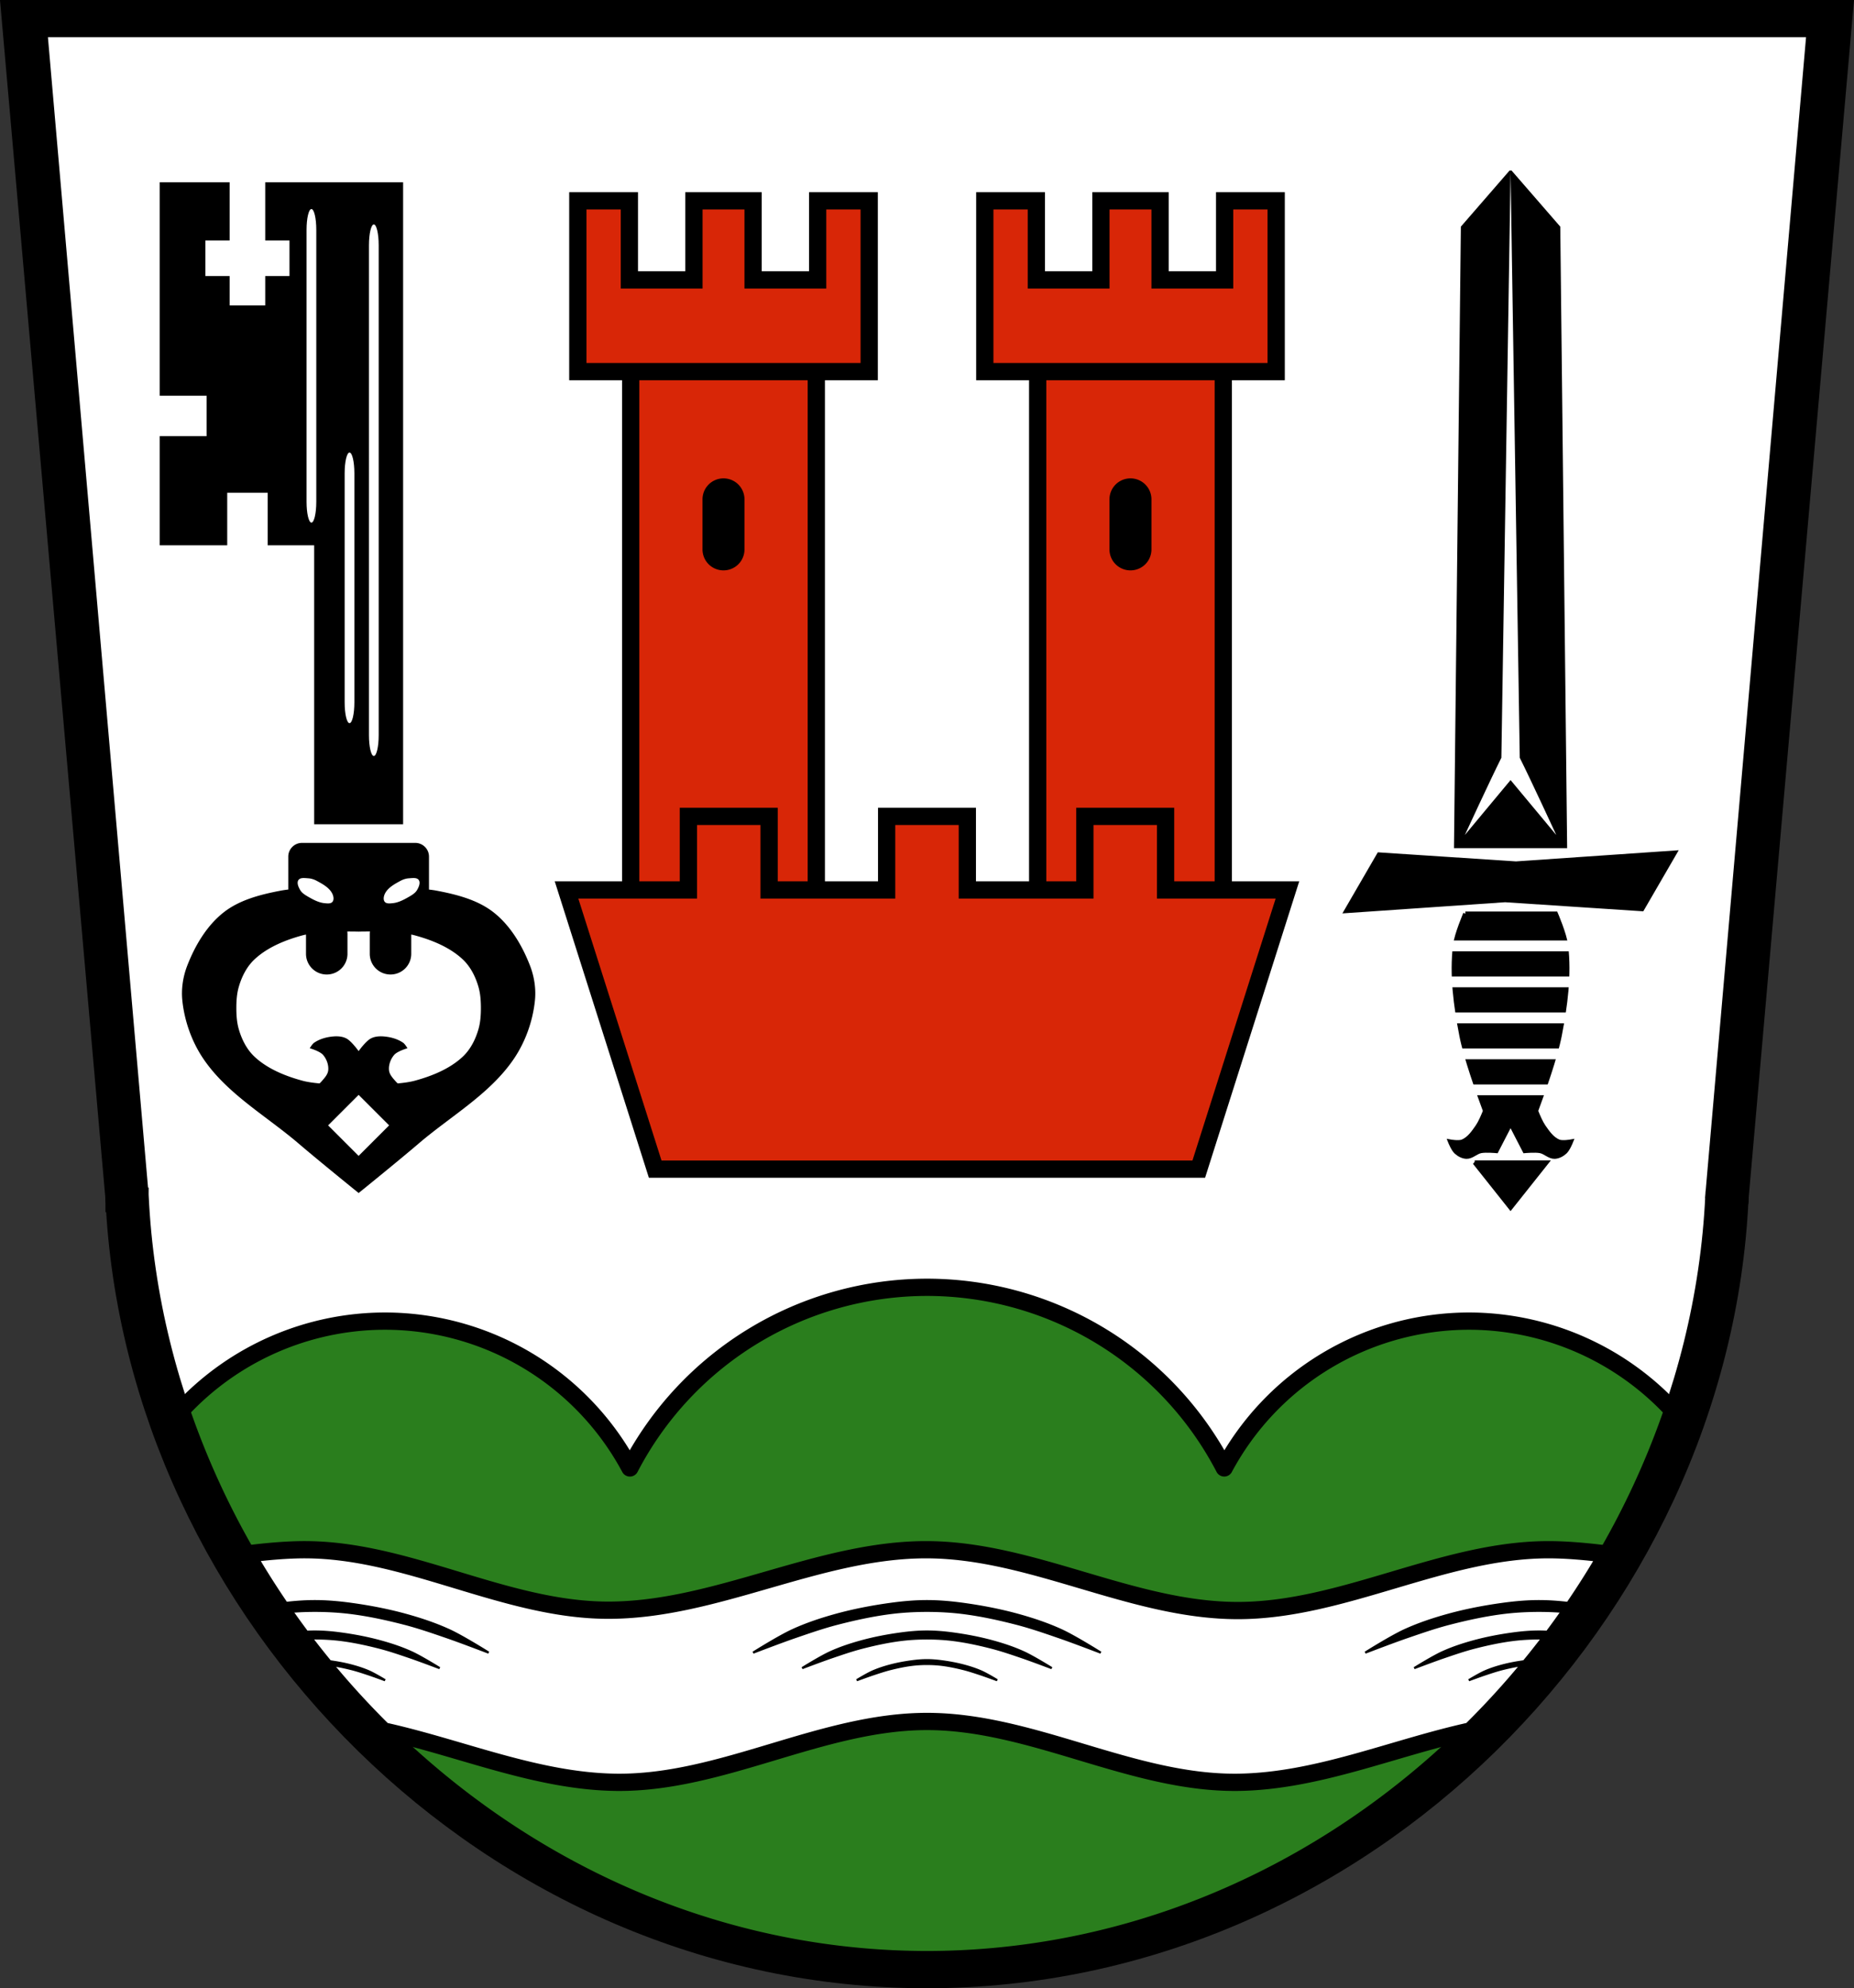 <svg xmlns="http://www.w3.org/2000/svg" width="859.36" height="921.69" viewBox="0 0 859.363 921.687"><rect x="0" y="0" width="859.363" height="921.687" fill="#333333" stroke="none"/><g stroke="#000"><g fill-rule="evenodd"><path d="m6.005 5.5 48.27 548.96c0-.431.028-.374.096 1.053l.012.125v.061c8.891 191.55 173.73 360.49 375.3 360.49 201.57 0 366.41-168.94 375.3-360.49v-.061l.012-.125c.068-1.427.092-1.483.096-1.053L853.361 5.5H6.021zm798.98 550.01c-.003.068-.004.05-.008.125 0 .02-.003.04-.004.061.002 3.61.114-.218.104-1.238l-.092 1.053zm-750.61.186v-.186l-.092-1.053c-.011 1.02.102 4.848.104 1.238z" stroke-width="11"/><path d="M17.852 13.26 64.8 552.86c0-.422.027-.362.092 1.024l.012.132v.062c8.645 188.19 168.83 354.19 364.77 354.34 195.93-.151 356.12-166.15 364.77-354.34v-.062l.012-.132c.066-1.387.089-1.446.092-1.024l46.948-539.6H17.856zm776.6 540.63c-.003.071-.004.053-.008.132 0 .021-.003.041-.004.062.002 3.54.111-.217.1-1.219l-.088 1.024zm-729.55.194v-.194l-.088-1.024c-.011 1 .098 4.759.1 1.219z" fill="#fff" stroke-width="8"/></g><g stroke-linejoin="round" stroke-width="8"><path d="M429.676 596.756a155.332 155.332 0 0 0-137.707 83.739 128.881 128.881 0 0 0-113.572-68.065 128.881 128.881 0 0 0-94.41 41.317C133.042 797.19 269.392 908.3 429.672 908.42c160.26-.13 296.6-111.2 345.67-254.63a128.881 128.881 0 0 0-94.389-41.36 128.881 128.881 0 0 0-113.501 68.055 155.332 155.332 0 0 0-137.776-83.729" fill="#2a7e1d" stroke-linecap="round"/><path d="M141.602 718.4c-8.04-.02-17.35.74-27.26 2.01a387.526 387.526 0 0 0 63.37 81.984c35.979 7.92 71.09 23.389 107.93 23.83 48.92.586 95.11-28.2 144.04-28.2 48.922 0 95.11 28.787 144.03 28.2 36.846-.441 71.962-15.914 107.95-23.832a387.459 387.459 0 0 0 63.34-81.941c-9.911-1.274-19.215-2.047-27.26-2.047-48.923 0-95.11 28.2-144.03 28.2-48.922 0-95.11-28.04-144.03-28.2-50.36-.167-98.1 28.335-148.46 28.04-47.47-.274-92.14-27.929-139.61-28.04z" fill="#fff" fill-rule="evenodd"/></g><g fill-rule="evenodd"><path d="M429.662 742.24c-5.659 0-11.322.514-16.928 1.287-8.515 1.175-16.995 2.796-25.281 5.08-6.841 1.886-13.618 4.142-20.07 7.092-6.38 2.916-18.287 10.416-18.287 10.416s12.741-4.893 19.19-7.109c6.524-2.241 13.05-4.524 19.727-6.256 7.976-2.068 16.06-3.84 24.22-4.92 5.769-.763 11.604-1.092 17.424-1.092 5.819 0 11.655.329 17.424 1.092 8.169 1.08 16.248 2.852 24.22 4.92 6.678 1.732 13.202 4.01 19.727 6.256 6.452 2.216 19.19 7.109 19.19 7.109s-11.909-7.5-18.289-10.416c-6.454-2.95-13.23-5.206-20.07-7.092-8.286-2.284-16.766-3.905-25.281-5.08-5.606-.773-11.269-1.287-16.928-1.287zm0 14.09c-4.063 0-8.129.366-12.154.916-6.114.835-12.203 1.987-18.15 3.611-4.912 1.341-9.776 2.946-14.41 5.04-4.581 2.073-13.13 7.404-13.13 7.404s9.149-3.479 13.781-5.05c4.684-1.593 9.368-3.216 14.162-4.447 5.727-1.47 11.53-2.73 17.395-3.498 4.142-.542 8.332-.775 12.51-.775 4.178 0 8.368.233 12.51.775 5.865.768 11.666 2.028 17.393 3.498 4.794 1.231 9.48 2.854 14.164 4.447 4.633 1.576 13.781 5.05 13.781 5.05s-8.552-5.331-13.13-7.404c-4.634-2.097-9.499-3.702-14.41-5.04-5.949-1.624-12.04-2.776-18.15-3.611-4.02-.55-8.091-.916-12.154-.916zm0 13.279c-2.287 0-4.575.201-6.84.502-3.441.457-6.869 1.087-10.217 1.977-2.764.734-5.501 1.612-8.109 2.76-2.578 1.135-7.391 4.055-7.391 4.055s5.149-1.905 7.756-2.768c2.636-.872 5.272-1.76 7.971-2.434 3.223-.805 6.488-1.495 9.789-1.916a55.77 55.77 0 0 1 7.04-.426c2.351 0 4.71.129 7.04.426 3.301.421 6.564 1.111 9.787 1.916 2.698.674 5.336 1.561 7.973 2.434 2.607.863 7.754 2.768 7.754 2.768s-4.81-2.92-7.389-4.055c-2.608-1.148-5.347-2.026-8.111-2.76-3.348-.889-6.774-1.519-10.215-1.977-2.265-.301-4.553-.502-6.84-.502zM145.932 742.24c-5.659 0-11.322.514-16.928 1.287l-.18.027a373.84 373.84 0 0 0 2.688 3.934c4.787-.509 9.608-.75 14.42-.75 5.819 0 11.655.329 17.424 1.092 8.169 1.08 16.248 2.852 24.22 4.92 6.678 1.732 13.202 4.01 19.727 6.256 6.452 2.216 19.19 7.109 19.19 7.109s-11.909-7.5-18.289-10.416c-6.454-2.95-13.23-5.206-20.07-7.092-8.286-2.284-16.766-3.905-25.281-5.08-5.606-.773-11.269-1.287-16.928-1.287zm567.45 0c-5.659 0-11.322.514-16.928 1.287-8.515 1.175-16.995 2.796-25.281 5.08-6.841 1.886-13.618 4.142-20.07 7.092-6.38 2.916-18.287 10.416-18.287 10.416s12.741-4.893 19.19-7.109c6.524-2.241 13.05-4.524 19.727-6.256 7.976-2.068 16.06-3.84 24.22-4.92 5.769-.763 11.604-1.092 17.424-1.092 4.819 0 9.647.243 14.441.754a389.738 389.738 0 0 0 2.688-3.934c-.067-.009-.134-.022-.201-.031-5.606-.773-11.269-1.287-16.928-1.287zm-567.45 14.09c-2.598 0-5.196.16-7.785.412.726.984 1.456 1.965 2.191 2.941 1.864-.1 3.729-.154 5.594-.154 4.178 0 8.368.233 12.51.775 5.865.768 11.666 2.028 17.393 3.498 4.794 1.231 9.48 2.854 14.164 4.447 4.633 1.576 13.781 5.05 13.781 5.05s-8.552-5.331-13.13-7.404c-4.634-2.097-9.499-3.702-14.41-5.04-5.949-1.624-12.04-2.776-18.15-3.611-4.02-.55-8.091-.916-12.154-.916zm567.45 0c-4.063 0-8.129.366-12.154.916-6.114.835-12.203 1.987-18.15 3.611-4.912 1.341-9.776 2.946-14.41 5.04-4.581 2.073-13.13 7.404-13.13 7.404s9.149-3.479 13.781-5.05c4.684-1.593 9.368-3.216 14.162-4.447 5.727-1.47 11.53-2.73 17.395-3.498 4.142-.542 8.332-.775 12.51-.775 1.872 0 3.744.054 5.615.154.735-.976 1.466-1.955 2.191-2.938-2.596-.253-5.202-.416-7.807-.416zm-2.164 13.342c-1.564.08-3.125.233-4.676.439-3.441.457-6.869 1.087-10.217 1.977-2.764.734-5.501 1.612-8.109 2.76-2.578 1.135-7.391 4.055-7.391 4.055s5.149-1.905 7.756-2.768c2.636-.872 5.272-1.76 7.971-2.434 3.223-.805 6.488-1.495 9.789-1.916a51.97 51.97 0 0 1 3.414-.316c.488-.599.978-1.195 1.463-1.797zm-563.1.002c.485.601.975 1.198 1.463 1.797 1.133.069 2.264.171 3.389.314 3.301.421 6.564 1.111 9.787 1.916 2.698.674 5.336 1.561 7.973 2.434 2.607.863 7.754 2.768 7.754 2.768s-4.81-2.92-7.389-4.055c-2.608-1.148-5.347-2.026-8.111-2.76-3.348-.889-6.774-1.519-10.215-1.977a58.348 58.348 0 0 0-4.65-.438z"/></g><g stroke-linecap="round"><g stroke-linejoin="round"><path d="M292.342 157.43v272.32h86.03V157.43h-86.03zm188.64 0v272.32h86.03V157.43h-86.03z" fill="#d82607" stroke-width="8"/><path d="M335.352 223.26a8.212 8.212 0 0 0-8.229 8.23v23.19a8.211 8.211 0 0 0 8.229 8.23 8.213 8.213 0 0 0 8.23-8.23v-23.19a8.213 8.213 0 0 0-8.23-8.23zm188.64 0a8.213 8.213 0 0 0-8.23 8.23v23.19a8.213 8.213 0 0 0 8.23 8.23 8.212 8.212 0 0 0 8.229-8.23v-23.19a8.211 8.211 0 0 0-8.229-8.23z" stroke-width="3"/></g><g fill="#d82607" stroke-width="8"><path d="M319.082 378.44v34.1h-56.49l41.1 129.43H555.655l41.1-129.43h-56.49v-34.1h-37.41v34.1h-54.48v-34.1h-37.4v34.1h-54.48v-34.1h-37.41zM267.832 93.09v79.18h135.06V93.09h-23.893v36.658h-29.926V93.09h-27.42v36.658h-29.924V93.09h-23.891zm188.64 0v79.18h135.06V93.09h-23.893v36.658h-29.926V93.09h-27.42v36.658h-29.924V93.09h-23.891z"/></g></g><path d="m700.172 80.05-22.04 25.393-3.172 286.72h50.43l-3.172-286.72-22.04-25.393zm76.13 315.22-73.61 5.05-63.5-4.174-15.16 26.15 73.61-5.05 63.5 4.174 15.16-26.15zm-97.09 28.29s-4.101 9.504-4.721 14.605c-1.688 13.908.289 28.21 2.951 41.949 1.935 9.983 7.695 26.13 10.953 34.873-.956 2.412-2.262 5.438-3.5 7.232-1.871 2.713-3.947 5.731-6.992 6.992-1.77.733-5.748 0-5.748 0s1.419 3.572 2.797 4.816c1.307 1.181 3.055 2.132 4.816 2.174 2.394.057 4.327-2.192 6.68-2.641 2.34-.446 7.146 0 7.146 0l6.576-12.74 6.576 12.74s4.806-.446 7.146 0c2.352.448 4.286 2.698 6.68 2.641 1.761-.042 3.509-.993 4.816-2.174 1.378-1.244 2.797-4.816 2.797-4.816s-3.978.733-5.748 0c-3.045-1.261-5.121-4.279-6.992-6.992-1.238-1.795-2.544-4.822-3.5-7.234 3.259-8.744 9.02-24.889 10.955-34.871 2.663-13.739 4.639-28.04 2.951-41.949-.619-5.101-4.723-14.605-4.723-14.605H679.21zm4.336 115.35 8.313 10.465 8.311 10.465 8.311-10.465 8.313-10.465H683.55z" fill-rule="evenodd" stroke-width="2"/></g><g fill-rule="evenodd"><path d="m700.172 80.05-4.256 271.18.025-.013c-5.24 10.46-16.957 35.862-16.957 35.862l21.19-25.463 21.19 25.463s-11.715-25.401-16.955-35.862l.025.013-4.258-271.18" fill="#fff"/><g fill="none" stroke="#fff" stroke-linecap="square" stroke-width="5"><path d="M666.922 438.49h66.5M666.922 455.17h66.5M666.922 471.86h66.5M666.922 488.54h66.5M666.922 505.23h66.5"/></g></g><path d="M74.022 84.49v98.96h21.74v18.742h-21.74v50.604h31.3v-24.365h18.744v24.365h21.553v129.32h41.23V84.486h-63.91v26.99h11.244v16.492h-11.244v13.602h-16.494v-13.602H95.201v-16.492h11.244v-26.99H74.021m70.33 12.414c1.249 0 2.254 4.288 2.254 9.613v126.14c0 5.326-1.01 9.613-2.254 9.613-1.249 0-2.254-4.288-2.254-9.613v-126.14c0-5.326 1.01-9.613 2.254-9.613m28.924 7.137c1.249 0 2.254 4.288 2.254 9.613v227.19c0 5.326-1.01 9.613-2.254 9.613-1.249 0-2.254-4.288-2.254-9.613V113.65c0-5.326 1.01-9.613 2.254-9.613m-11.27 105.74c1.249 0 2.254 4.288 2.254 9.613v106.23c0 5.326-1.01 9.613-2.254 9.613-1.249 0-2.254-4.288-2.254-9.613V219.39c0-5.326 1.01-9.613 2.254-9.613"/><path d="M139.992 390.74a6.358 6.358 0 0 0-6.371 6.373v15.25c-1.202.137-2.34.298-3.375.494-9.326 1.764-19.16 4.243-26.613 10.121-7.836 6.182-13.274 15.427-16.869 24.738-1.954 5.061-2.811 10.724-2.248 16.12.992 9.513 4.384 19.07 9.746 26.988 11.06 16.343 29.24 26.52 44.23 39.36 9.101 7.795 27.74 22.865 27.74 22.865s18.638-15.07 27.738-22.865c14.989-12.839 33.17-23.02 44.23-39.36 5.362-7.921 8.754-17.475 9.746-26.988.563-5.396-.296-11.06-2.25-16.12-3.596-9.311-9.03-18.557-16.867-24.738-7.452-5.878-17.289-8.357-26.615-10.121-1.029-.195-2.179-.348-3.373-.484v-15.26a6.36 6.36 0 0 0-6.373-6.373h-52.48m.41 16.297c.838-.049 1.756.072 2.527.119 1.334.082 2.664.518 3.842 1.15 2.802 1.505 5.979 3.228 7.328 6.107.518 1.106.79 2.732 0 3.664-.8.945-2.432.733-3.664.611-2.486-.246-4.839-1.415-7.01-2.656-1.593-.912-3.364-1.867-4.291-3.451-.793-1.356-1.686-3.368-.775-4.648.448-.629 1.203-.848 2.041-.896m51.66 0c.838.049 1.593.267 2.041.896.911 1.28.018 3.292-.775 4.648-.927 1.584-2.698 2.539-4.291 3.451-2.168 1.241-4.522 2.41-7.01 2.656-1.232.122-2.866.334-3.666-.611-.79-.932-.518-2.558 0-3.664 1.349-2.88 4.528-4.603 7.33-6.107 1.178-.633 2.507-1.069 3.842-1.15.771-.047 1.69-.168 2.527-.119m-20.576 24.783a9.68 9.68 0 0 0-.086 1.236v9.08a9.59 9.59 0 0 0 9.613 9.611 9.59 9.59 0 0 0 9.613-9.611v-8.918a26.97 26.97 0 0 1 1.561.367c8.095 2.183 16.338 5.565 22.293 11.141 3.669 3.436 5.995 8.163 7.328 12.857.889 3.131 1.107 6.454 1.107 9.713 0 3.259-.218 6.584-1.107 9.715-1.333 4.694-3.659 9.422-7.328 12.857-5.955 5.575-14.198 8.958-22.293 11.141-2.148.579-4.918.968-7.84 1.234a13.402 13.402 0 0 1-.947-.961c-1.296-1.492-2.851-3.11-3.07-5.074-.281-2.518.743-5.295 2.402-7.209 1.5-1.729 6.143-3.07 6.143-3.07s-1.119-1.922-2-2.537c-2.611-1.816-5.907-2.691-9.08-2.938-1.977-.154-4.116.018-5.875.934-2.418 1.258-5.686 5.875-5.686 5.875s-3.268-4.617-5.686-5.875c-1.319-.686-2.853-.956-4.371-.982a13.17 13.17 0 0 0-1.504.049c-3.171.246-6.467 1.121-9.08 2.938-.884.615-2 2.537-2 2.537s4.643 1.341 6.143 3.07c1.66 1.914 2.684 4.691 2.402 7.209-.22 1.965-1.774 3.582-3.07 5.074-.262.301-.589.626-.943.959-2.922-.267-5.697-.653-7.846-1.232-8.095-2.183-16.338-5.565-22.293-11.141-3.669-3.436-5.995-8.163-7.328-12.857-.889-3.131-1.104-6.456-1.104-9.715 0-3.259.214-6.582 1.104-9.713 1.333-4.694 3.659-9.422 7.328-12.857 5.955-5.575 14.198-8.958 22.293-11.141.483-.13 1.025-.243 1.564-.355v8.906a9.59 9.59 0 0 0 9.613 9.611 9.59 9.59 0 0 0 9.613-9.611v-9.08c0-.419-.036-.83-.088-1.234 3.047-.008 5.254.049 5.254.049s2.17-.06 5.254-.051m-5.254 75.73 14.14 14.14-14.14 14.14-14.14-14.14 14.14-14.14" fill-rule="evenodd"/></svg>